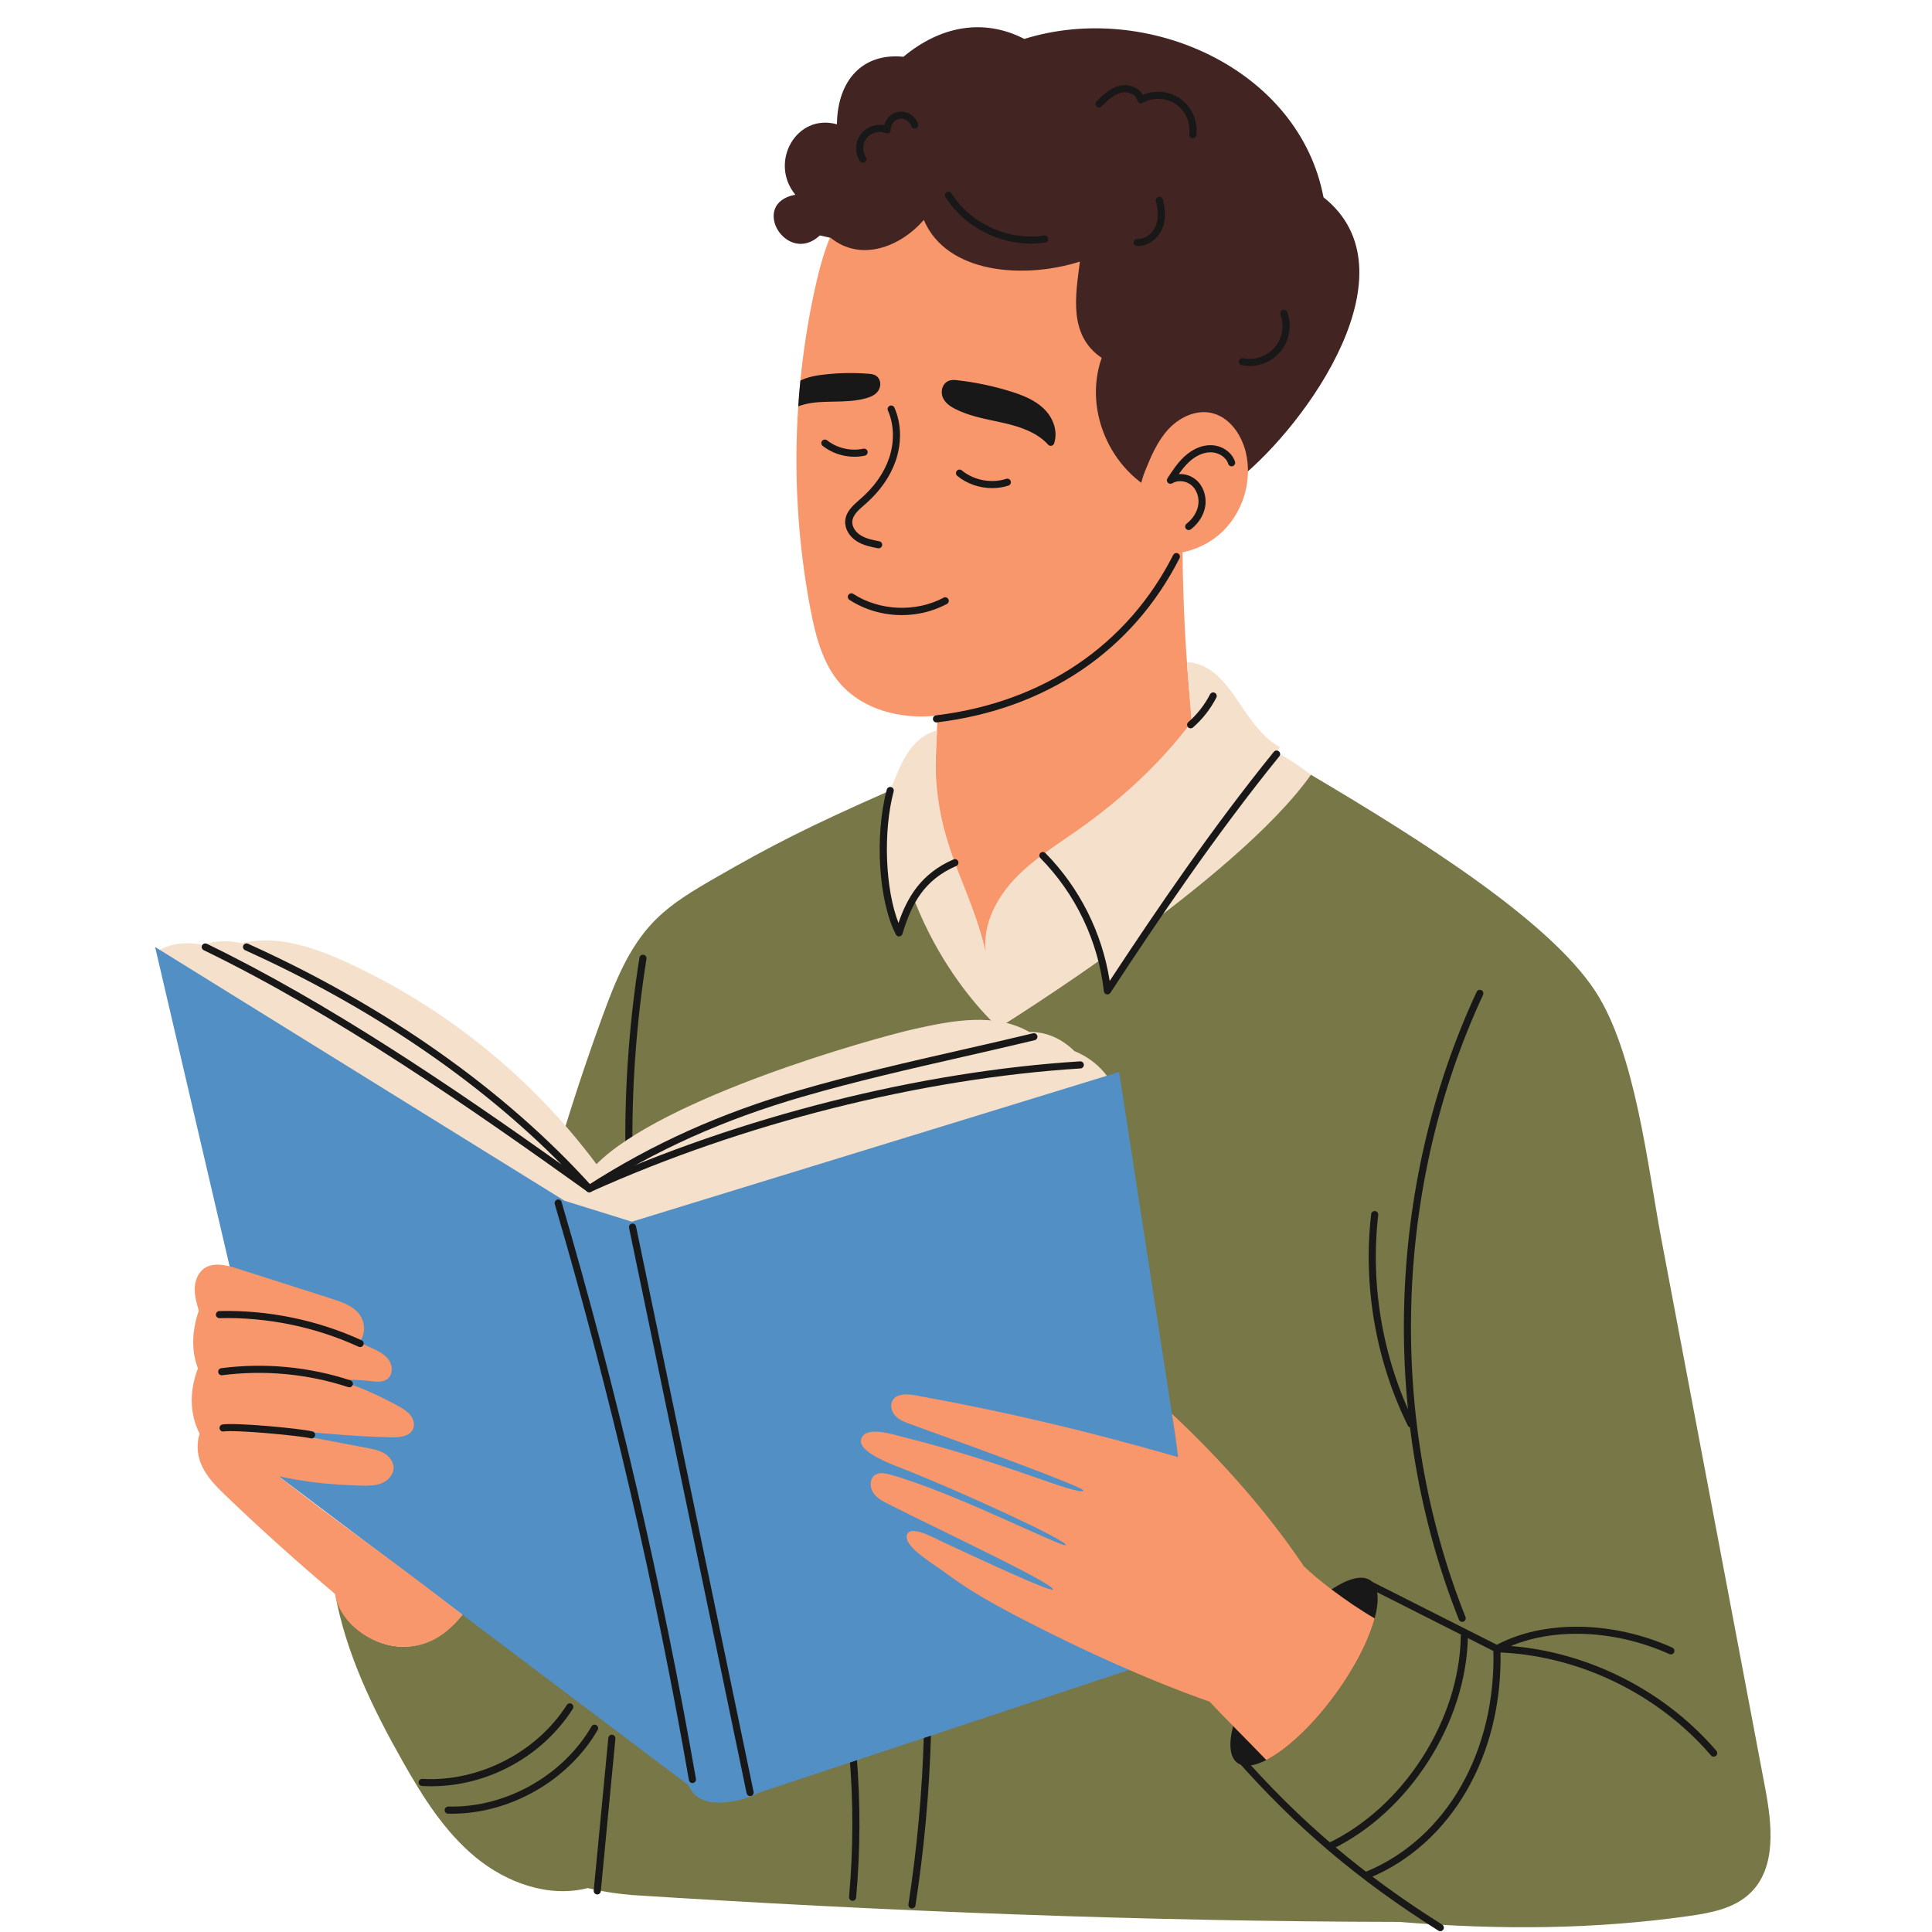 <svg xmlns="http://www.w3.org/2000/svg" xmlns:xlink="http://www.w3.org/1999/xlink" width="2380" zoomAndPan="magnify" viewBox="0 0 1784.88 1785" height="2380" preserveAspectRatio="xMidYMid meet" version="1.2"><defs><clipPath id="214d03b57a"><path d="M 1139 1618 L 1334 1618 L 1334 1784.938 L 1139 1784.938 Z M 1139 1618 "/></clipPath><clipPath id="3867a9bc5c"><path d="M 143.234 874 L 1116 874 L 1116 1666 L 143.234 1666 Z M 143.234 874 "/></clipPath></defs><g id="fc322756f1"><path style=" stroke:none;fill-rule:nonzero;fill:#f7976b;fill-opacity:1;" d="M 748.777 563.086 C 753.52 587.891 760.086 613.555 776.895 632.355 C 797.746 655.664 831.398 664.25 862.562 661.434 C 893.727 658.648 923.035 645.914 951.18 632.289 C 976.445 620.051 1001.609 606.754 1022.297 587.789 C 1042.984 568.789 1059.031 543.391 1061.582 515.438 C 1064.898 479.297 1076.434 428.695 1075.973 377.402 C 1075.539 326.105 1064.965 273.98 1038.641 229.949 C 1012.316 185.914 969.051 150.734 918.723 140.852 C 868.363 130.938 811.836 149.375 782.098 191.188 C 766.219 213.5 758.559 240.59 752.723 267.383 C 746.656 295.168 742.215 323.289 739.43 351.605 C 738.633 359.527 737.969 367.453 737.441 375.414 C 733.23 438.113 737.008 501.348 748.777 563.086 Z M 748.777 563.086 "/><path style=" stroke:none;fill-rule:nonzero;fill:#191818;fill-opacity:1;" d="M 811.734 506.621 C 813.273 506.621 814.645 505.531 814.953 503.965 C 815.301 502.184 814.137 500.461 812.359 500.113 C 806.391 498.945 800.223 497.742 795.199 494.629 C 790.129 491.492 787.055 486.473 787.367 481.844 C 787.777 475.848 793.258 471.086 798.566 466.48 L 799.785 465.418 C 813.016 453.844 822.629 440.016 827.586 425.426 C 833.184 408.957 832.715 391.16 826.301 376.609 C 825.566 374.949 823.621 374.203 821.973 374.926 C 820.312 375.66 819.559 377.598 820.293 379.258 C 826.055 392.324 826.445 408.379 821.367 423.312 C 816.785 436.809 807.824 449.656 795.465 460.473 L 794.258 461.52 C 788.234 466.75 781.406 472.676 780.816 481.402 C 780.344 488.43 784.629 495.809 791.742 500.215 C 797.785 503.957 804.859 505.34 811.102 506.559 C 811.312 506.602 811.523 506.621 811.734 506.621 Z M 811.734 506.621 "/><path style=" stroke:none;fill-rule:nonzero;fill:#191818;fill-opacity:1;" d="M 833.105 568.301 C 847.523 568.301 861.934 564.895 874.812 558.008 C 876.41 557.152 877.016 555.164 876.16 553.562 C 875.305 551.965 873.316 551.359 871.715 552.219 C 846.152 565.883 812.629 564.469 788.305 548.711 C 786.781 547.719 784.75 548.16 783.766 549.676 C 782.777 551.199 783.215 553.234 784.734 554.219 C 799.16 563.57 816.133 568.301 833.105 568.301 Z M 833.105 568.301 "/><path style=" stroke:none;fill-rule:nonzero;fill:#191818;fill-opacity:1;" d="M 916.637 450.977 C 921.727 450.977 926.805 450.219 931.633 448.656 C 933.355 448.102 934.305 446.254 933.746 444.523 C 933.188 442.801 931.344 441.852 929.613 442.41 C 915.844 446.855 899.723 443.793 888.543 434.602 C 887.145 433.445 885.066 433.648 883.922 435.055 C 882.77 436.457 882.973 438.523 884.375 439.676 C 893.316 447.027 905.012 450.977 916.637 450.977 Z M 916.637 450.977 "/><path style=" stroke:none;fill-rule:nonzero;fill:#191818;fill-opacity:1;" d="M 789.332 421.996 C 792.562 421.996 795.793 421.664 798.973 420.988 C 800.746 420.609 801.879 418.867 801.504 417.094 C 801.121 415.32 799.371 414.199 797.605 414.562 C 785.988 417.047 773.449 414.145 764.082 406.809 C 762.656 405.688 760.594 405.941 759.473 407.371 C 758.355 408.797 758.605 410.863 760.035 411.977 C 768.352 418.492 778.824 421.996 789.332 421.996 Z M 789.332 421.996 "/><path style=" stroke:none;fill-rule:nonzero;fill:#191818;fill-opacity:1;" d="M 970.754 408.625 C 960.238 396.93 944.527 391.465 929.219 387.875 C 913.906 384.289 898.023 382.031 883.996 374.926 C 880.082 372.941 876.156 370.391 874.258 366.438 C 872.355 362.48 873.367 356.859 877.355 355.039 C 879.398 354.109 881.754 354.312 883.98 354.562 C 900.68 356.441 917.195 359.926 933.227 364.957 C 943.426 368.16 953.715 372.156 961.535 379.445 C 969.355 386.738 974.258 398.016 970.754 408.625 Z M 970.754 408.625 "/><path style=" stroke:none;fill-rule:nonzero;fill:#191818;fill-opacity:1;" d="M 970.754 411.906 C 970.977 411.906 971.203 411.887 971.426 411.836 C 972.57 411.598 973.504 410.766 973.867 409.652 C 977.43 398.883 973.465 386.082 963.773 377.043 C 955.309 369.148 944.074 364.918 934.207 361.824 C 918 356.738 901.227 353.199 884.348 351.301 C 882.203 351.066 878.965 350.695 875.992 352.055 C 873.605 353.141 871.758 355.211 870.793 357.879 C 869.637 361.066 869.828 364.801 871.297 367.859 C 873.727 372.914 878.566 375.855 882.512 377.852 C 893.879 383.613 906.398 386.289 918.508 388.875 C 921.84 389.59 925.168 390.301 928.469 391.074 C 941.496 394.125 957.801 399.133 968.312 410.82 C 968.941 411.52 969.832 411.906 970.754 411.906 Z M 881 357.637 C 881.797 357.637 882.68 357.723 883.617 357.828 C 900.074 359.676 916.438 363.129 932.242 368.09 C 941.871 371.109 951.809 374.867 959.297 381.848 C 964.125 386.352 968.832 393.852 968.617 401.949 C 957.203 392.078 942.211 387.551 929.969 384.68 C 926.625 383.898 923.254 383.176 919.879 382.453 C 908.18 379.953 896.082 377.367 885.48 371.996 C 882.461 370.465 878.793 368.289 877.219 365.012 C 876.516 363.555 876.418 361.633 876.969 360.117 C 877.219 359.414 877.734 358.48 878.719 358.031 C 879.355 357.738 880.129 357.637 881 357.637 Z M 881 357.637 "/><path style=" stroke:none;fill-rule:nonzero;fill:#191818;fill-opacity:1;" d="M 737.441 375.414 C 745.527 372.328 754.414 371.531 761.906 371.266 C 764.625 371.168 767.344 371.133 770.098 371.066 C 780.074 370.902 790.387 370.703 800.301 367.887 C 803.812 366.891 808.223 365.266 811.039 361.484 C 812.766 359.164 813.559 356.047 813.098 353.195 C 812.73 350.742 811.473 348.688 809.617 347.359 C 807.328 345.703 804.609 345.504 802.82 345.371 C 789.191 344.242 775.367 344.477 761.773 346 C 754.648 346.797 746.625 348.09 739.43 351.605 C 738.633 359.531 737.969 367.453 737.441 375.414 Z M 737.441 375.414 "/><path style=" stroke:none;fill-rule:nonzero;fill:#422422;fill-opacity:1;" d="M 767.453 219.754 C 795.309 242.301 831.738 228.172 853.48 203.199 C 874.461 252.828 945.719 258.203 997.668 241.672 C 993.711 272.785 986.773 309.562 1017.801 330.648 C 1000.055 381.004 1028.152 440.652 1078.273 459.031 L 1144.48 442.645 C 1207.859 391.586 1308.52 250.113 1222.727 182.254 C 1200.203 63.285 1059.383 0.672 946.32 35.969 C 908.527 16.496 868.641 24.133 834.621 52.453 C 797.578 48.691 773.719 73.367 773.18 114.84 C 735.652 104.367 710.176 149.961 734.758 179.887 C 691.719 187.941 726.844 245.969 757.434 217.527 Z M 767.453 219.754 "/><path style=" stroke:none;fill-rule:nonzero;fill:#191818;fill-opacity:1;" d="M 952.25 225.086 C 956.734 225.086 961.215 224.742 965.656 224.039 C 967.445 223.758 968.668 222.074 968.383 220.285 C 968.102 218.492 966.398 217.246 964.629 217.555 C 931.836 222.723 896.652 206.734 879.016 178.621 C 878.055 177.09 876.023 176.617 874.492 177.586 C 872.957 178.547 872.492 180.574 873.457 182.109 C 890.051 208.578 921.117 225.086 952.25 225.086 Z M 952.25 225.086 "/><path style=" stroke:none;fill-rule:nonzero;fill:#191818;fill-opacity:1;" d="M 1101.969 127.727 C 1103.59 127.727 1105.004 126.527 1105.219 124.875 C 1106.961 111.789 1100.762 98.055 1089.797 90.699 C 1079.91 84.066 1066.688 82.988 1055.789 87.672 C 1054.566 85.398 1052.707 83.41 1050.32 81.883 C 1045.707 78.922 1039.504 77.93 1034.121 79.262 C 1025.246 81.473 1018.52 88.215 1013.117 93.633 C 1011.84 94.914 1011.84 96.992 1013.125 98.273 C 1014.406 99.551 1016.484 99.559 1017.766 98.27 C 1022.848 93.176 1028.605 87.402 1035.703 85.637 C 1039.348 84.73 1043.688 85.43 1046.781 87.41 C 1048.301 88.387 1050.223 90.121 1050.742 92.859 C 1050.941 93.902 1051.629 94.785 1052.594 95.23 C 1053.559 95.672 1054.684 95.621 1055.602 95.094 C 1064.934 89.734 1077.203 90.16 1086.145 96.152 C 1095.078 102.148 1100.129 113.344 1098.711 124.008 C 1098.473 125.809 1099.734 127.461 1101.531 127.699 C 1101.68 127.715 1101.824 127.727 1101.969 127.727 Z M 1101.969 127.727 "/><path style=" stroke:none;fill-rule:nonzero;fill:#191818;fill-opacity:1;" d="M 1154.426 338.117 C 1165.109 338.121 1175.66 333.434 1182.672 325.227 C 1191.281 315.148 1193.816 300.621 1189.129 288.219 C 1188.484 286.52 1186.582 285.672 1184.898 286.309 C 1183.203 286.949 1182.348 288.844 1182.988 290.539 C 1186.785 300.582 1184.648 312.805 1177.68 320.961 C 1170.711 329.117 1158.977 333.133 1148.465 330.941 C 1146.672 330.562 1144.949 331.711 1144.582 333.484 C 1144.211 335.262 1145.352 337 1147.125 337.371 C 1149.539 337.871 1151.984 338.117 1154.426 338.117 Z M 1154.426 338.117 "/><path style=" stroke:none;fill-rule:nonzero;fill:#191818;fill-opacity:1;" d="M 797.168 150.391 C 797.785 150.391 798.41 150.219 798.965 149.852 C 800.484 148.859 800.902 146.824 799.91 145.305 C 796.402 139.965 796.832 132.234 800.906 127.316 C 804.98 122.398 812.492 120.551 818.395 122.996 C 819.438 123.43 820.629 123.301 821.547 122.652 C 822.465 122.004 822.992 120.93 822.938 119.805 C 822.711 115.195 826.359 110.617 830.902 109.809 C 835.441 109.004 840.449 112.027 841.832 116.43 C 842.375 118.156 844.219 119.121 845.949 118.578 C 847.68 118.031 848.641 116.188 848.098 114.461 C 845.734 106.941 837.484 101.961 829.746 103.34 C 823.465 104.465 818.34 109.613 816.82 115.715 C 809.18 114.266 800.867 117.066 795.852 123.129 C 789.914 130.293 789.316 141.133 794.418 148.91 C 795.051 149.871 796.102 150.391 797.168 150.391 Z M 797.168 150.391 "/><path style=" stroke:none;fill-rule:nonzero;fill:#191818;fill-opacity:1;" d="M 1051.469 227.328 C 1060.562 227.328 1069.551 221.004 1073.59 211.645 C 1077.809 201.867 1076.281 191.332 1074.254 184.219 C 1073.758 182.477 1071.934 181.461 1070.195 181.961 C 1068.453 182.457 1067.441 184.273 1067.938 186.02 C 1069.672 192.105 1071.016 201.039 1067.562 209.039 C 1064.488 216.16 1057.59 221.172 1050.809 220.742 C 1049.137 220.637 1047.453 222.043 1047.363 223.855 C 1047.27 225.664 1048.664 227.211 1050.477 227.305 C 1050.805 227.32 1051.141 227.328 1051.469 227.328 Z M 1051.469 227.328 "/><path style=" stroke:none;fill-rule:nonzero;fill:#f7976b;fill-opacity:1;" d="M 1093.172 463.715 C 1090.742 526.051 1095.055 623.469 1104.379 687.449 C 1046.898 751.879 990.93 817.656 934.152 881.297 C 916.699 879.734 899.246 878.176 881.793 876.617 C 884.156 854.504 877.094 832.641 872.445 810.895 C 861.094 757.84 863.977 702.906 866.91 648.727 C 867.188 643.621 867.527 638.293 870.094 633.867 C 874.445 626.363 883.723 623.617 892.062 621.254 C 970.168 599.098 1041.715 519.496 1093.172 463.715 Z M 1093.172 463.715 "/><path style=" stroke:none;fill-rule:nonzero;fill:#f5e0cb;fill-opacity:1;" d="M 1096.562 611.754 C 1116.117 612.902 1128.559 626.328 1139.941 642.27 C 1151.324 658.215 1163.609 680.25 1182.301 690.168 C 1180.219 694.762 1179.738 694.965 1179.738 694.965 C 1179.738 694.965 1201.996 707.871 1214.422 718.496 C 1176.191 790.039 1121.918 851.496 1068.152 912.227 C 1054.199 927.992 1039.715 944.16 1020.738 953.27 C 1003.617 961.488 984.219 963.281 965.281 964.668 C 940.148 966.512 914.98 967.863 889.793 968.727 C 879.301 969.082 868.195 969.215 859.078 964.008 C 852.715 960.371 847.992 954.492 843.48 948.715 C 822.387 921.676 802.426 893.754 785.703 863.465 C 792.969 817.918 805.309 773.184 822.422 730.359 C 831.957 706.496 840.164 682.238 865.562 674.82 C 865.562 683.023 864.531 689.844 864.402 696.832 C 862.879 779.457 895.957 815.219 910.523 879.086 C 907.887 854.41 920.305 830.164 937.336 812.113 C 954.363 794.062 975.793 780.914 996.074 766.617 C 1035.668 738.715 1071.707 705.727 1100.812 667 C 1099.074 644.902 1098.16 632.07 1096.562 611.754 Z M 1096.562 611.754 "/><path style=" stroke:none;fill-rule:nonzero;fill:#191818;fill-opacity:1;" d="M 1099.988 672.93 C 1100.754 672.93 1101.52 672.664 1102.141 672.125 C 1110.953 664.457 1118.422 654.914 1123.738 644.52 C 1124.562 642.91 1123.922 640.93 1122.309 640.102 C 1120.699 639.277 1118.719 639.914 1117.887 641.531 C 1112.953 651.184 1106.016 660.047 1097.832 667.168 C 1096.465 668.359 1096.32 670.434 1097.508 671.801 C 1098.16 672.547 1099.07 672.93 1099.988 672.93 Z M 1099.988 672.93 "/><path style=" stroke:none;fill-rule:nonzero;fill:#787747;fill-opacity:1;" d="M 1211.133 715.809 C 1313.281 776.273 1430.926 850.5 1473.684 915.488 C 1510.957 972.137 1522.281 1078.199 1534.883 1144.832 C 1566.844 1313.809 1598.801 1482.785 1630.758 1651.762 C 1637.145 1685.52 1641.633 1725.676 1616.719 1749.332 C 1602.039 1763.27 1580.805 1767.332 1560.762 1770.18 C 1474.809 1782.383 1387.277 1783.414 1292.609 1775.668 C 1054.012 1775.273 815.43 1765.637 583.77 1750.848 C 572.84 1749.789 561.906 1748.73 542.934 1744.438 C 506.898 1753.598 468.008 1739.57 439.316 1715.922 C 410.621 1692.277 390.469 1660.039 372.152 1627.68 C 344.422 1578.695 319.688 1528.02 309.574 1472.527 C 316.223 1497.043 338.129 1516.703 363.219 1520.672 C 388.305 1524.637 415.207 1512.699 436.031 1479.375 C 452.504 1294.672 493.27 1112.152 556.949 937.996 C 568.242 907.109 580.789 875.621 603.535 851.879 C 620.121 834.562 641.203 822.363 661.98 810.402 C 712.141 781.527 747.281 763.441 822.422 730.359 C 831.082 870.555 922.617 949.547 922.617 949.547 C 922.617 949.547 1141.82 813.965 1211.133 715.809 Z M 1211.133 715.809 "/><path style=" stroke:none;fill-rule:nonzero;fill:#191818;fill-opacity:1;" d="M 1350.883 1498.469 C 1351.285 1498.469 1351.699 1498.395 1352.098 1498.234 C 1353.781 1497.562 1354.605 1495.656 1353.93 1493.969 C 1281.418 1311.824 1287.484 1096.945 1370.16 919.18 C 1370.926 917.535 1370.215 915.582 1368.57 914.816 C 1366.918 914.047 1364.969 914.766 1364.211 916.41 C 1280.785 1095.785 1274.66 1312.602 1347.832 1496.398 C 1348.344 1497.684 1349.578 1498.469 1350.883 1498.469 Z M 1350.883 1498.469 "/><path style=" stroke:none;fill-rule:nonzero;fill:#191818;fill-opacity:1;" d="M 1303.648 1319.023 C 1304.137 1319.023 1304.633 1318.914 1305.102 1318.684 C 1306.727 1317.879 1307.395 1315.91 1306.59 1314.285 C 1277.566 1255.637 1265.742 1187.543 1273.297 1122.547 C 1273.504 1120.746 1272.215 1119.117 1270.414 1118.906 C 1268.602 1118.684 1266.98 1119.988 1266.777 1121.789 C 1259.078 1188.027 1271.125 1257.426 1300.703 1317.195 C 1301.277 1318.352 1302.441 1319.023 1303.648 1319.023 Z M 1303.648 1319.023 "/><g clip-rule="nonzero" clip-path="url(#214d03b57a)"><path style=" stroke:none;fill-rule:nonzero;fill:#191818;fill-opacity:1;" d="M 1330.656 1784.266 C 1331.746 1784.266 1332.812 1783.723 1333.434 1782.734 C 1334.402 1781.195 1333.941 1779.172 1332.41 1778.207 C 1258.695 1731.777 1201.043 1682.852 1145.465 1619.562 C 1144.27 1618.203 1142.199 1618.066 1140.832 1619.266 C 1139.469 1620.461 1139.336 1622.535 1140.535 1623.898 C 1196.543 1687.68 1254.641 1736.98 1328.906 1783.758 C 1329.453 1784.102 1330.059 1784.266 1330.656 1784.266 Z M 1330.656 1784.266 "/></g><path style=" stroke:none;fill-rule:nonzero;fill:#191818;fill-opacity:1;" d="M 1583.215 1623.012 C 1583.969 1623.012 1584.73 1622.75 1585.352 1622.219 C 1586.727 1621.039 1586.883 1618.965 1585.703 1617.586 C 1535.555 1559.105 1460.113 1522.688 1383.773 1520.074 L 1265.297 1460.215 C 1263.68 1459.387 1261.703 1460.043 1260.887 1461.664 C 1260.066 1463.281 1260.715 1465.258 1262.336 1466.078 L 1381.461 1526.266 C 1381.891 1526.48 1382.359 1526.602 1382.84 1526.613 C 1457.613 1528.965 1531.59 1564.574 1580.723 1621.863 C 1581.371 1622.621 1582.289 1623.012 1583.215 1623.012 Z M 1583.215 1623.012 "/><path style=" stroke:none;fill-rule:nonzero;fill:#191818;fill-opacity:1;" d="M 1263.816 1735.363 C 1264.234 1735.363 1264.664 1735.281 1265.074 1735.113 C 1341.078 1703.539 1388.5 1621.309 1386.281 1525.27 C 1428.32 1503.203 1489.301 1504.301 1542.324 1528.242 C 1543.984 1528.996 1545.922 1528.25 1546.668 1526.602 C 1547.414 1524.949 1546.68 1523.004 1545.027 1522.258 C 1489.445 1497.168 1425.207 1496.453 1381.363 1520.453 C 1380.281 1521.047 1379.621 1522.199 1379.66 1523.434 C 1382.523 1617.598 1336.559 1698.305 1262.555 1729.047 C 1260.883 1729.742 1260.086 1731.664 1260.781 1733.34 C 1261.309 1734.602 1262.531 1735.363 1263.816 1735.363 Z M 1263.816 1735.363 "/><path style=" stroke:none;fill-rule:nonzero;fill:#191818;fill-opacity:1;" d="M 1228.359 1709.25 C 1228.836 1709.25 1229.316 1709.148 1229.77 1708.93 C 1301.789 1674.516 1354.945 1591.531 1356.16 1511.621 C 1356.188 1509.809 1354.742 1508.316 1352.93 1508.289 L 1352.879 1508.289 C 1351.086 1508.289 1349.625 1509.723 1349.594 1511.52 C 1348.414 1589.074 1296.832 1669.605 1226.941 1703.004 C 1225.305 1703.785 1224.613 1705.746 1225.395 1707.379 C 1225.957 1708.559 1227.137 1709.25 1228.359 1709.25 Z M 1228.359 1709.25 "/><path style=" stroke:none;fill-rule:nonzero;fill:#191818;fill-opacity:1;" d="M 551.75 1750.301 C 553.422 1750.301 554.855 1749.027 555.016 1747.332 L 568.52 1606.336 C 568.691 1604.531 567.371 1602.93 565.566 1602.754 C 563.676 1602.543 562.156 1603.91 561.984 1605.711 L 548.48 1746.703 C 548.305 1748.508 549.629 1750.109 551.434 1750.285 C 551.543 1750.297 551.648 1750.301 551.75 1750.301 Z M 551.75 1750.301 "/><path style=" stroke:none;fill-rule:nonzero;fill:#191818;fill-opacity:1;" d="M 398.414 1650.355 C 450.492 1650.355 501.098 1622.902 529.148 1578.793 C 530.125 1577.258 529.672 1575.23 528.141 1574.258 C 526.602 1573.289 524.578 1573.742 523.609 1575.266 C 495.711 1619.141 442.117 1646.504 390.203 1643.551 C 388.273 1643.477 386.84 1644.824 386.73 1646.633 C 386.625 1648.445 388.008 1649.996 389.816 1650.105 C 392.684 1650.27 395.555 1650.355 398.414 1650.355 Z M 398.414 1650.355 "/><path style=" stroke:none;fill-rule:nonzero;fill:#191818;fill-opacity:1;" d="M 417.52 1675.711 C 471.375 1675.711 525.113 1644.965 552.133 1598.363 C 553.043 1596.793 552.508 1594.785 550.938 1593.871 C 549.363 1592.961 547.355 1593.5 546.449 1595.066 C 520 1640.688 466.832 1670.465 414.105 1669.098 C 412.332 1669.148 410.781 1670.48 410.738 1672.297 C 410.691 1674.109 412.125 1675.617 413.938 1675.664 C 415.129 1675.695 416.328 1675.711 417.52 1675.711 Z M 417.52 1675.711 "/><path style=" stroke:none;fill-rule:nonzero;fill:#191818;fill-opacity:1;" d="M 842.508 1763.223 C 844.102 1763.223 845.5 1762.062 845.75 1760.441 C 853.746 1708.59 858.57 1655.711 860.082 1603.277 C 860.133 1601.465 858.707 1599.953 856.895 1599.898 C 855.004 1599.859 853.566 1601.273 853.516 1603.086 C 852.012 1655.25 847.215 1707.855 839.262 1759.438 C 838.984 1761.23 840.211 1762.91 842.004 1763.184 C 842.176 1763.211 842.34 1763.223 842.508 1763.223 Z M 842.508 1763.223 "/><path style=" stroke:none;fill-rule:nonzero;fill:#191818;fill-opacity:1;" d="M 787.66 1756.16 C 789.34 1756.16 790.773 1754.879 790.926 1753.172 C 794.879 1709.48 795.008 1665.164 791.32 1621.453 C 791.164 1619.648 789.539 1618.273 787.773 1618.461 C 785.965 1618.609 784.625 1620.199 784.777 1622.008 C 788.434 1665.336 788.301 1709.27 784.387 1752.582 C 784.223 1754.387 785.559 1755.984 787.363 1756.148 C 787.461 1756.16 787.562 1756.16 787.66 1756.16 Z M 787.66 1756.16 "/><path style=" stroke:none;fill-rule:nonzero;fill:#191818;fill-opacity:1;" d="M 580.953 1060.359 L 580.973 1060.359 C 582.789 1060.352 584.246 1058.871 584.238 1057.059 C 583.895 999.914 588.262 942.324 597.219 885.895 C 597.504 884.102 596.281 882.418 594.492 882.133 C 592.676 881.84 591.02 883.07 590.734 884.859 C 581.719 941.648 577.324 999.594 577.672 1057.098 C 577.68 1058.906 579.148 1060.359 580.953 1060.359 Z M 580.953 1060.359 "/><path style=" stroke:none;fill-rule:nonzero;fill:#f5e0cb;fill-opacity:1;" d="M 1023.891 995.652 C 1016.32 985.078 1005.938 976.543 992.594 971.105 C 981.715 960.438 967.59 953.125 951.035 953.512 C 919.422 935.293 879.879 942.789 844.285 950.812 C 805.852 959.473 612.934 1013.668 551.039 1075.57 C 491.594 995.902 412 931.398 321.746 889.758 C 290.426 875.305 255.805 863.367 223.23 871.469 C 211.703 868.848 199.625 868.676 186.512 873.008 C 173.082 870.117 158.891 870.867 145.746 878.625 C 212.77 953.891 280.617 1029.898 363.324 1087.48 C 446.035 1145.062 546.289 1183.336 646.59 1173.551 C 710.27 1167.34 770.426 1142.379 829.242 1117.188 C 894.957 1089.047 962.484 1058.789 1023.891 995.652 Z M 1023.891 995.652 "/><path style=" stroke:none;fill-rule:nonzero;fill:#191818;fill-opacity:1;" d="M 544.375 1101.496 C 545.281 1101.496 546.18 1101.121 546.824 1100.402 C 547.941 1099.148 547.934 1097.258 546.812 1096.012 C 466.273 1006.867 356.398 929.379 229.066 871.934 C 227.406 871.172 225.469 871.922 224.727 873.574 C 223.977 875.227 224.711 877.172 226.367 877.918 C 341.047 929.66 441.438 997.715 518.758 1075.902 C 417.672 1004.066 303.355 926.406 191.023 871.969 C 189.387 871.191 187.422 871.859 186.633 873.492 C 185.844 875.125 186.527 877.09 188.156 877.883 C 310.348 937.094 435.113 1024.039 542.465 1100.887 C 543.043 1101.297 543.707 1101.496 544.375 1101.496 Z M 544.375 1101.496 "/><path style=" stroke:none;fill-rule:nonzero;fill:#191818;fill-opacity:1;" d="M 544.379 1101.496 C 544.988 1101.496 545.602 1101.328 546.152 1100.973 C 606.008 1062.449 668.039 1034.586 741.371 1013.297 C 790.359 999.074 840.988 987.531 889.949 976.367 C 911.594 971.43 933.969 966.324 955.926 961.055 C 957.691 960.633 958.777 958.859 958.355 957.098 C 957.93 955.332 956.152 954.234 954.395 954.668 C 932.477 959.93 910.113 965.031 888.492 969.961 C 839.438 981.148 788.715 992.719 739.543 1006.992 C 665.582 1028.461 603 1056.574 542.598 1095.453 C 541.074 1096.434 540.633 1098.469 541.613 1099.988 C 542.242 1100.965 543.297 1101.496 544.379 1101.496 Z M 544.379 1101.496 "/><path style=" stroke:none;fill-rule:nonzero;fill:#191818;fill-opacity:1;" d="M 544.379 1101.496 C 544.828 1101.496 545.289 1101.406 545.727 1101.207 C 685.836 1037.949 850.773 996.379 998.242 987.156 C 1000.051 987.043 1001.426 985.484 1001.316 983.672 C 1001.203 981.863 999.656 980.484 997.832 980.602 C 849.602 989.871 683.828 1031.648 543.027 1095.223 C 541.371 1095.965 540.637 1097.91 541.383 1099.562 C 541.934 1100.777 543.125 1101.496 544.379 1101.496 Z M 544.379 1101.496 "/><path style=" stroke:none;fill-rule:nonzero;fill:#f7976b;fill-opacity:1;" d="M 1057.758 435.488 C 1063.32 421.738 1069.195 407.73 1079.211 396.793 C 1089.227 385.855 1104.352 378.418 1118.867 381.469 C 1135.535 384.973 1146.895 401.211 1150.926 417.766 C 1157.637 445.336 1147.43 476.32 1125.648 494.504 C 1103.867 512.688 1071.559 517.188 1045.637 505.656 C 1049.195 479.383 1050.887 452.465 1057.758 435.488 Z M 1057.758 435.488 "/><path style=" stroke:none;fill-rule:nonzero;fill:#191818;fill-opacity:1;" d="M 1098.211 489.746 C 1098.906 489.746 1099.609 489.523 1100.207 489.066 C 1107.383 483.559 1112.234 475.738 1113.504 467.621 C 1114.922 458.559 1111.648 449.074 1105.164 443.461 C 1100.664 439.566 1094.688 437.676 1089.047 438.02 C 1091.93 433.906 1095.043 429.965 1098.68 426.629 C 1104.824 420.984 1111.824 417.883 1118.41 417.883 L 1118.613 417.883 C 1126.008 417.949 1132.777 422.438 1134.719 428.555 C 1135.266 430.281 1137.094 431.262 1138.84 430.691 C 1140.566 430.145 1141.527 428.301 1140.977 426.574 C 1138.207 417.824 1128.828 411.41 1118.676 411.316 C 1110.25 411.164 1101.676 414.957 1094.234 421.793 C 1087.812 427.688 1083.102 434.922 1078.551 441.922 C 1077.711 443.211 1077.875 444.906 1078.949 446.004 C 1080.02 447.105 1081.715 447.312 1083.023 446.508 C 1088.223 443.305 1095.895 444.129 1100.871 448.426 C 1105.68 452.594 1108.094 459.727 1107.012 466.602 C 1106.004 473.078 1102.066 479.363 1096.211 483.859 C 1094.77 484.961 1094.5 487.023 1095.605 488.461 C 1096.25 489.305 1097.223 489.746 1098.211 489.746 Z M 1098.211 489.746 "/><path style=" stroke:none;fill-rule:nonzero;fill:#191818;fill-opacity:1;" d="M 865.156 667.461 C 865.285 667.461 865.418 667.457 865.551 667.441 C 966.602 655.176 1046.211 601.309 1089.723 515.746 C 1090.543 514.129 1089.898 512.156 1088.281 511.332 C 1086.68 510.512 1084.691 511.148 1083.867 512.77 C 1041.379 596.316 963.566 648.93 864.762 660.918 C 862.961 661.141 861.68 662.773 861.898 664.574 C 862.098 666.242 863.516 667.461 865.156 667.461 Z M 865.156 667.461 "/><g clip-rule="nonzero" clip-path="url(#3867a9bc5c)"><path style=" stroke:none;fill-rule:nonzero;fill:#528fc4;fill-opacity:1;" d="M 1033.922 990.426 L 1115.52 1518.824 L 700.605 1656.457 C 700.605 1656.457 685.773 1665.449 663.262 1665.449 C 640.75 1665.449 636.293 1649.543 636.293 1649.543 L 257.336 1363.902 L 143.234 874.926 L 521.5 1109.387 L 583.734 1128.75 Z M 1033.922 990.426 "/></g><path style=" stroke:none;fill-rule:nonzero;fill:#191818;fill-opacity:1;" d="M 692.965 1659.43 C 693.184 1659.43 693.41 1659.406 693.633 1659.363 C 695.41 1658.988 696.551 1657.25 696.184 1655.48 L 587.555 1133.055 C 587.188 1131.277 585.453 1130.145 583.672 1130.508 C 581.895 1130.879 580.754 1132.617 581.125 1134.391 L 689.75 1656.812 C 690.074 1658.363 691.441 1659.43 692.965 1659.43 Z M 692.965 1659.43 "/><path style=" stroke:none;fill-rule:nonzero;fill:#191818;fill-opacity:1;" d="M 639.68 1647.387 C 639.863 1647.387 640.055 1647.371 640.246 1647.34 C 642.031 1647.027 643.227 1645.328 642.918 1643.539 C 611.73 1464.395 569.977 1285.086 518.809 1110.59 C 518.297 1108.848 516.48 1107.852 514.734 1108.359 C 512.992 1108.871 511.996 1110.695 512.504 1112.438 C 563.605 1286.695 605.301 1465.766 636.445 1644.668 C 636.727 1646.262 638.109 1647.387 639.68 1647.387 Z M 639.68 1647.387 "/><path style=" stroke:none;fill-rule:nonzero;fill:#f5e0cb;fill-opacity:1;" d="M 1179.395 696.688 C 1122.727 766.598 1071.824 841.184 1023.094 915.488 C 1017.832 868.746 996.48 823.969 963.469 790.461 Z M 1179.395 696.688 "/><path style=" stroke:none;fill-rule:nonzero;fill:#191818;fill-opacity:1;" d="M 1023.094 918.773 C 1024.184 918.773 1025.223 918.227 1025.836 917.289 C 1069.918 850.078 1122.934 771.559 1181.941 698.754 C 1183.086 697.344 1182.867 695.277 1181.461 694.137 C 1180.047 692.988 1177.98 693.215 1176.844 694.617 C 1119.793 765.004 1068.371 840.652 1025.18 906.328 C 1018.293 861.91 997.414 820.234 965.809 788.156 C 964.539 786.867 962.461 786.848 961.164 788.125 C 959.875 789.398 959.859 791.477 961.133 792.77 C 993.785 825.906 1014.629 869.621 1019.828 915.855 C 1019.984 917.23 1020.988 918.363 1022.328 918.684 C 1022.582 918.742 1022.84 918.773 1023.094 918.773 Z M 1023.094 918.773 "/><path style=" stroke:none;fill-rule:nonzero;fill:#f5e0cb;fill-opacity:1;" d="M 882.188 797.047 C 852.148 810.062 839.453 832.434 830.574 861.895 C 815.148 832.059 811.191 772.691 822.422 730.359 Z M 882.188 797.047 "/><path style=" stroke:none;fill-rule:nonzero;fill:#191818;fill-opacity:1;" d="M 830.574 865.176 C 830.672 865.176 830.777 865.172 830.875 865.164 C 832.211 865.039 833.332 864.121 833.715 862.844 C 842.293 834.387 854.039 812.82 883.492 800.062 C 885.156 799.34 885.918 797.406 885.199 795.742 C 884.48 794.082 882.559 793.32 880.883 794.035 C 850.758 807.086 838.043 829.449 830.059 852.746 C 817.895 821.73 815.645 768.711 825.598 731.199 C 826.062 729.445 825.02 727.648 823.266 727.184 C 821.527 726.734 819.715 727.762 819.25 729.516 C 807.879 772.375 811.648 832.438 827.656 863.398 C 828.223 864.5 829.355 865.176 830.574 865.176 Z M 830.574 865.176 "/><path style=" stroke:none;fill-rule:nonzero;fill:#f7976b;fill-opacity:1;" d="M 309.688 1472.84 C 275.367 1443.871 241.953 1413.832 209.508 1382.773 C 201.762 1375.355 193.965 1367.754 188.605 1358.465 C 183.242 1349.176 180.531 1337.836 184.305 1324.496 C 175.754 1307.496 174.246 1287.082 182.785 1264.199 C 176.777 1248.395 177.012 1230.316 183.586 1210.941 C 181.66 1204.27 179.715 1197.469 179.871 1190.527 C 180.031 1183.582 182.617 1176.348 188.199 1172.215 C 196.898 1165.773 209.082 1168.801 219.391 1172.098 C 248.316 1181.344 277.238 1190.586 306.164 1199.832 C 314.926 1202.633 324.086 1205.676 330.402 1212.367 C 336.715 1219.059 338.895 1230.613 332.23 1239.902 C 337.008 1243.016 342.469 1244.895 347.578 1247.418 C 352.691 1249.945 357.68 1253.348 360.305 1258.414 C 362.93 1263.477 362.441 1270.492 357.945 1274 C 354.027 1277.051 348.535 1276.676 343.598 1276.152 C 334.227 1275.16 324.855 1274.164 313.531 1275.273 C 332.469 1281.523 350.812 1289.566 368.238 1299.266 C 372.203 1301.469 376.215 1303.84 379.055 1307.379 C 381.898 1310.914 383.367 1315.898 381.621 1320.086 C 378.719 1327.047 369.457 1328.117 361.918 1327.973 C 321.707 1327.207 281.691 1322.422 244.914 1319.871 C 276.277 1325.832 307.637 1331.793 339 1337.754 C 344.457 1338.789 350.039 1339.871 354.832 1342.688 C 359.621 1345.504 363.551 1350.438 363.602 1355.996 C 363.66 1362.32 358.656 1367.812 352.828 1370.262 C 347 1372.711 340.473 1372.73 334.152 1372.586 C 304.066 1371.895 280.719 1368.953 257.336 1363.902 C 316.691 1410.332 358.891 1438.508 427.141 1491.895 C 408.801 1515.52 387.211 1524.664 361.824 1520.43 C 336.438 1516.195 312.52 1495.379 309.688 1472.84 Z M 309.688 1472.84 "/><path style=" stroke:none;fill-rule:nonzero;fill:#191818;fill-opacity:1;" d="M 332.688 1244.578 C 333.938 1244.578 335.125 1243.867 335.676 1242.66 C 336.43 1241.012 335.707 1239.062 334.059 1238.309 C 293.102 1219.562 247.637 1210.199 202.602 1211.289 C 200.785 1211.332 199.352 1212.836 199.395 1214.648 C 199.438 1216.457 201.008 1217.898 202.754 1217.855 C 246.883 1216.785 291.273 1225.945 331.328 1244.281 C 331.77 1244.48 332.234 1244.578 332.688 1244.578 Z M 332.688 1244.578 "/><path style=" stroke:none;fill-rule:nonzero;fill:#191818;fill-opacity:1;" d="M 322.75 1281.762 C 324.129 1281.762 325.414 1280.883 325.871 1279.504 C 326.434 1277.781 325.496 1275.926 323.777 1275.355 C 285.555 1262.777 244.25 1258.883 204.379 1264.09 C 202.582 1264.324 201.312 1265.973 201.551 1267.773 C 201.785 1269.566 203.414 1270.84 205.23 1270.602 C 244.145 1265.52 284.426 1269.32 321.723 1281.598 C 322.062 1281.707 322.41 1281.762 322.75 1281.762 Z M 322.75 1281.762 "/><path style=" stroke:none;fill-rule:nonzero;fill:#191818;fill-opacity:1;" d="M 287.863 1328.988 C 289.348 1328.988 290.695 1327.977 291.055 1326.469 C 291.477 1324.707 290.387 1322.934 288.625 1322.512 C 276.746 1319.672 217.531 1314.227 205.543 1316.066 C 203.75 1316.344 202.52 1318.02 202.797 1319.812 C 203.074 1321.602 204.707 1322.812 206.543 1322.559 C 217.289 1320.895 276.156 1326.281 287.098 1328.898 C 287.355 1328.961 287.609 1328.988 287.863 1328.988 Z M 287.863 1328.988 "/><path style=" stroke:none;fill-rule:nonzero;fill:#191818;fill-opacity:1;" d="M 1143.176 1628.754 C 1149.141 1633.129 1158.625 1631.871 1169.895 1626.102 C 1188.594 1616.586 1212.363 1594.668 1233.582 1565.621 C 1251.984 1540.453 1264.746 1515.055 1270.02 1495.227 C 1274.496 1478.449 1273.633 1465.648 1266.305 1460.309 C 1258.715 1454.738 1245.551 1458.254 1230.168 1468.5 C 1213.293 1479.742 1193.699 1499.105 1175.895 1523.441 C 1157.199 1549.008 1144.332 1574.773 1139.227 1594.734 C 1135.016 1611.078 1136.012 1623.516 1143.176 1628.754 Z M 1143.176 1628.754 "/><path style=" stroke:none;fill-rule:nonzero;fill:#f7976b;fill-opacity:1;" d="M 806.598 1378.973 C 809.945 1384.145 815.684 1387.129 821.188 1389.883 C 874.93 1416.906 975.316 1463.973 972.668 1468.602 C 971.117 1471.309 906.789 1441.277 872.043 1425.129 C 861.668 1420.289 839.531 1407.719 837.695 1419.027 C 835.957 1429.75 862.152 1444.66 875.188 1454.391 C 896.914 1470.605 921.152 1483.844 945.312 1496.32 C 1001.707 1525.398 1059.559 1551.727 1117.547 1572.219 C 1123.246 1578.387 1130.973 1586.344 1139.227 1594.734 C 1149.738 1605.441 1161.012 1616.816 1169.895 1626.102 C 1188.594 1616.586 1212.363 1594.668 1233.582 1565.621 C 1251.984 1540.453 1264.746 1515.055 1270.02 1495.227 C 1257.688 1488.164 1243.164 1478.316 1230.168 1468.5 C 1220.156 1460.941 1211.105 1453.379 1204.605 1447.082 C 1171.09 1397.176 1127.844 1348.387 1082.688 1306.211 C 1085.172 1321.73 1086.672 1331.926 1088.438 1346.281 C 1008.141 1322.969 927.773 1303.902 845.453 1289.117 C 837.797 1287.754 827.949 1287.391 824.336 1294.32 C 821.914 1298.965 823.973 1304.965 827.719 1308.645 C 831.496 1312.324 836.637 1314.215 841.574 1315.973 C 896.742 1335.801 1001.895 1374.156 1000.91 1377.148 C 999.891 1380.258 974.707 1371.281 959.137 1365.844 C 922.391 1353.008 880.418 1339.207 838.297 1328.688 C 824.258 1325.184 798.656 1316.426 795.492 1330.199 C 792.941 1341.293 821.75 1352.168 831.863 1356.094 C 883.68 1376.223 986.73 1423.465 984.602 1427.551 C 982.977 1430.668 878.508 1377.582 821.98 1362.297 C 817.57 1361.102 812.566 1360.141 808.688 1362.559 C 803.449 1365.809 803.25 1373.801 806.598 1378.973 Z M 806.598 1378.973 "/></g></svg>